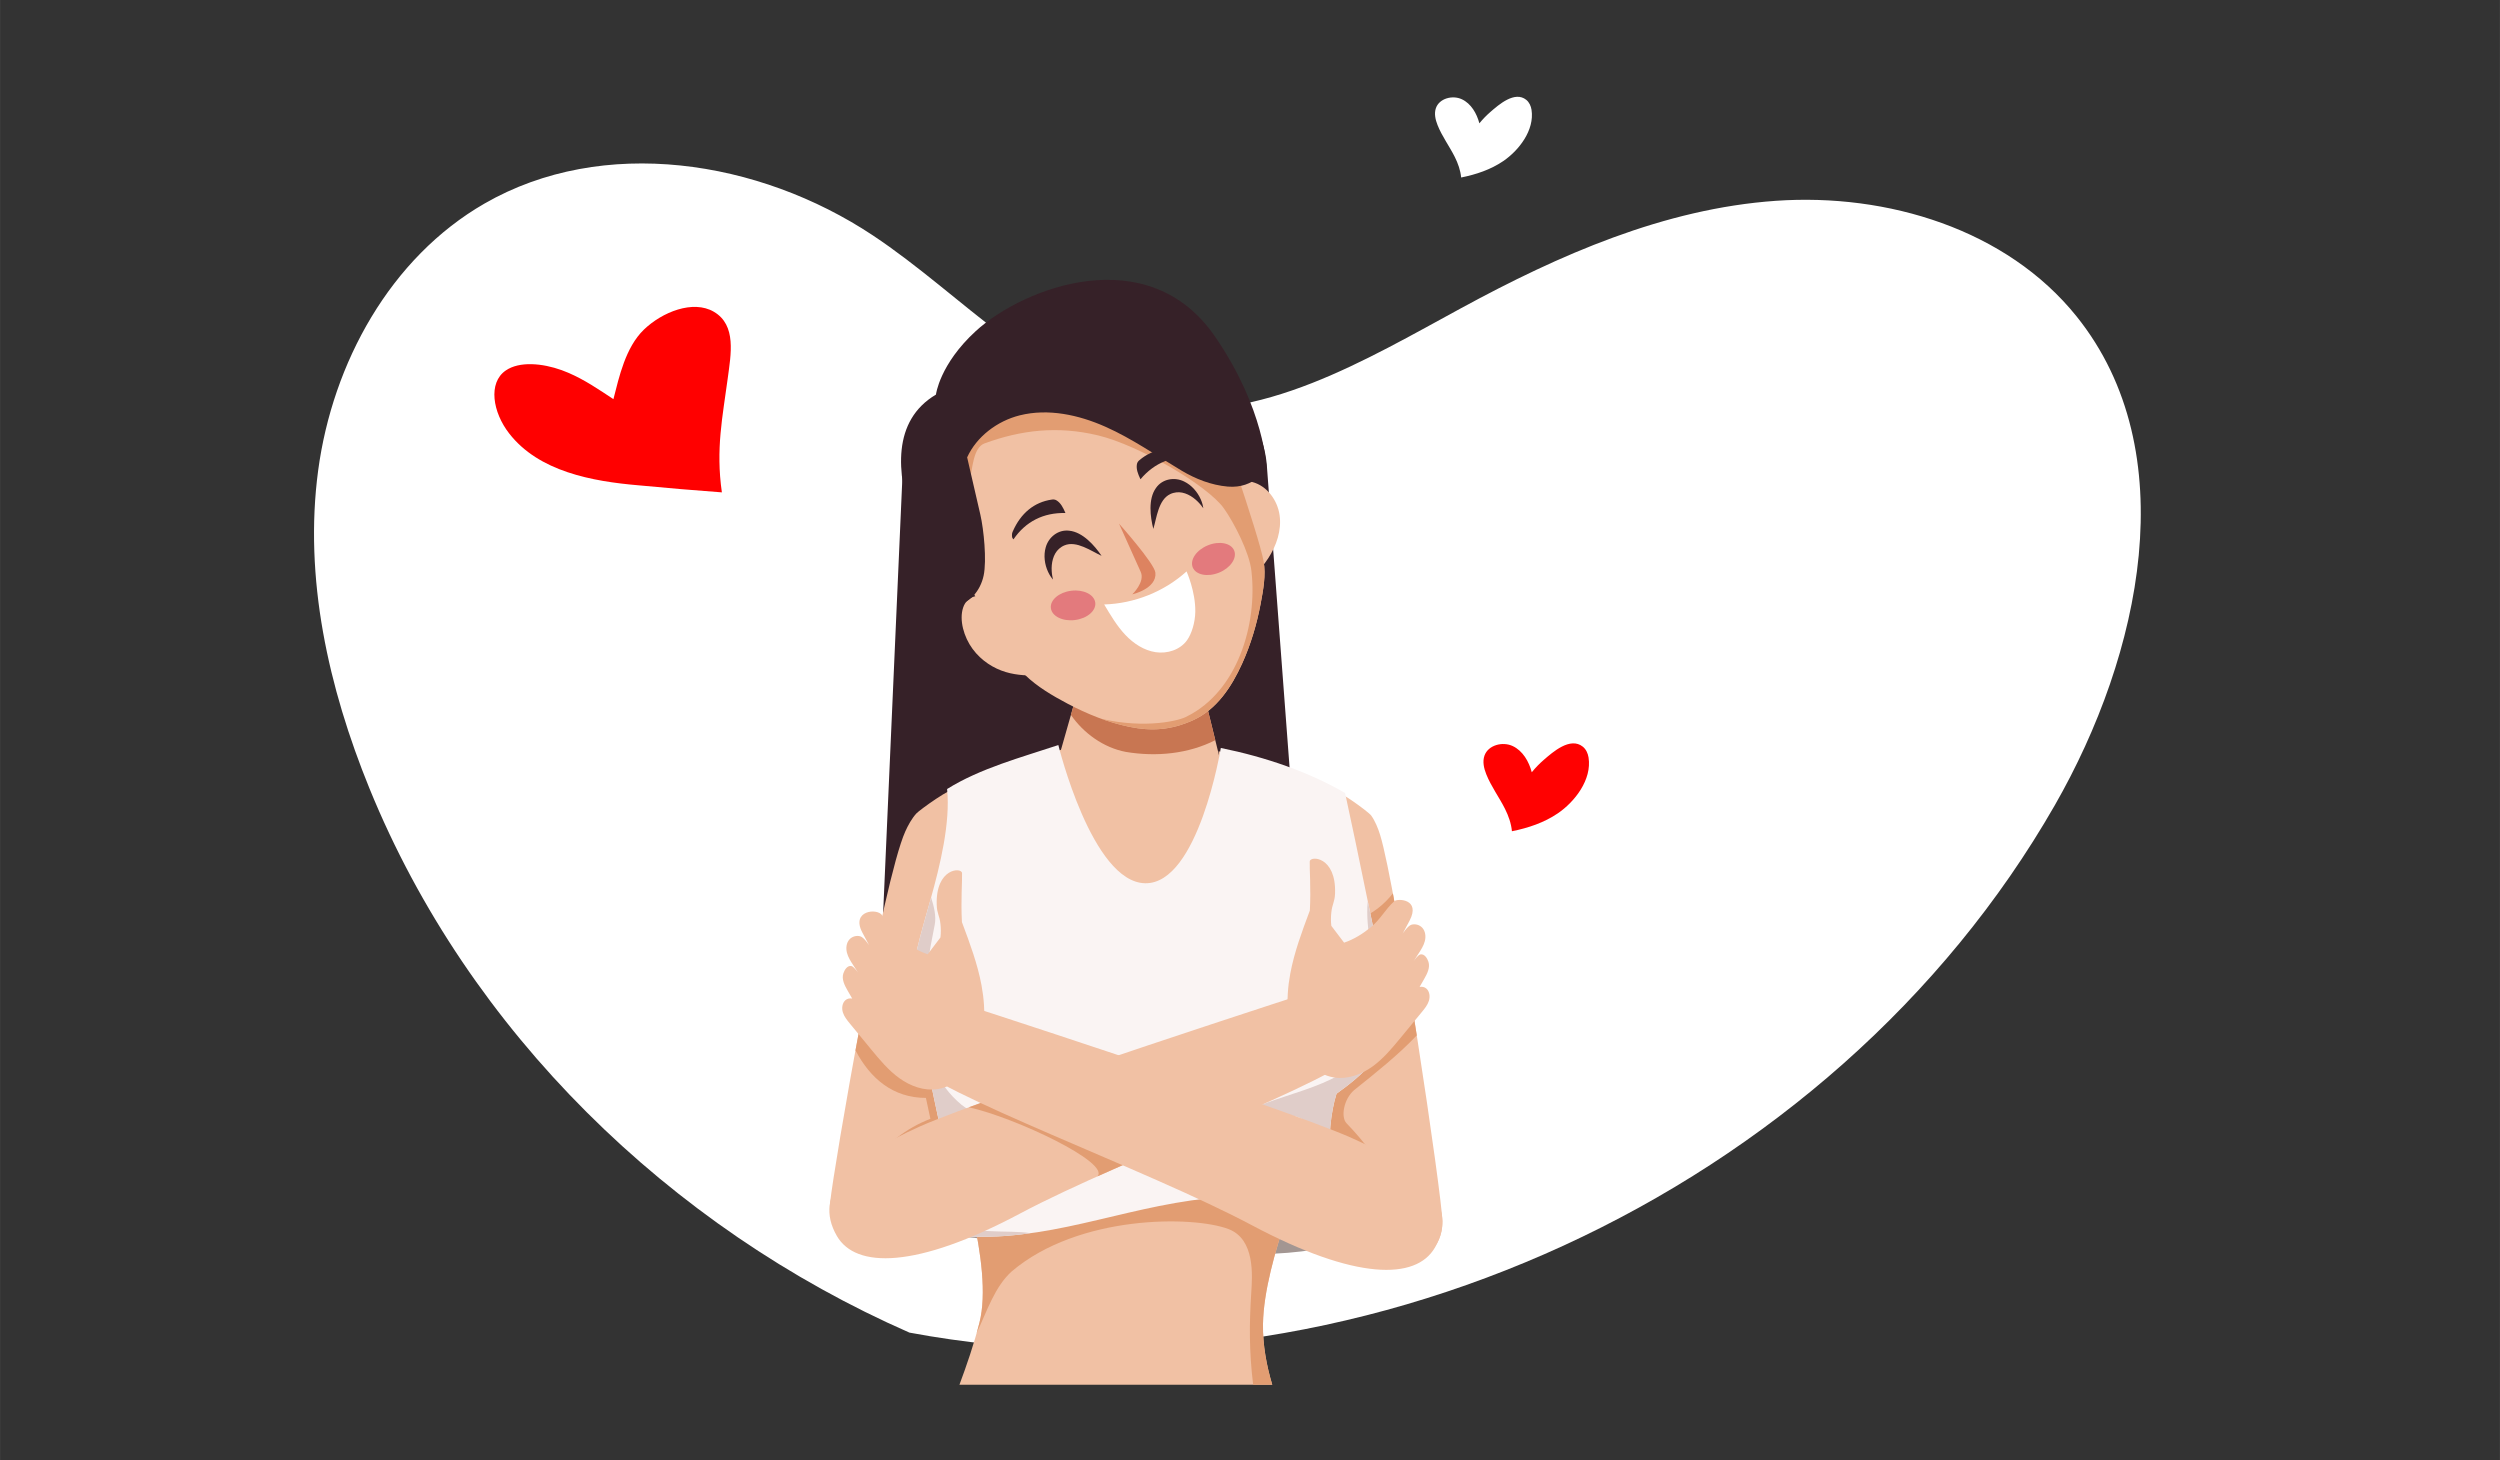 <?xml version="1.0" encoding="UTF-8" standalone="no"?>
<svg
   version="1.1"
   id="svg2"
   xml:space="preserve"
   width="10.274cm"
   height="6cm"
   viewBox="0 0 388.3 226.772"
   sodipodi:docname="love.svg"
   inkscape:version="1.1.1 (c3084ef, 2021-09-22)"
   xmlns:inkscape="http://www.inkscape.org/namespaces/inkscape"
   xmlns:sodipodi="http://sodipodi.sourceforge.net/DTD/sodipodi-0.dtd"
   xmlns="http://www.w3.org/2000/svg"
   xmlns:svg="http://www.w3.org/2000/svg"
   xmlns:rdf="http://www.w3.org/1999/02/22-rdf-syntax-ns#"
   xmlns:cc="http://creativecommons.org/ns#"
   xmlns:dc="http://purl.org/dc/elements/1.1/"><rect x="0" y="0" width="388.3" height="226.772" fill="#333333" stroke="none"/><defs
     id="defs6" /><sodipodi:namedview
     pagecolor="#ffffff"
     bordercolor="#666666"
     borderopacity="1"
     objecttolerance="10"
     gridtolerance="10"
     guidetolerance="10"
     inkscape:pageopacity="0"
     inkscape:pageshadow="2"
     inkscape:window-width="1440"
     inkscape:window-height="900"
     id="namedview4"
     inkscape:pagecheckerboard="0"
     showgrid="false"
     inkscape:zoom="1.1756511"
     inkscape:cx="152.68135"
     inkscape:cy="134.39361"
     inkscape:window-x="0"
     inkscape:window-y="0"
     inkscape:window-maximized="0"
     inkscape:current-layer="g12"
     units="cm"
     inkscape:document-units="cm" /><g
     id="g10"
     inkscape:groupmode="layer"
     inkscape:label="ink_ext_XXXXXX"
     transform="matrix(1.333,0,0,-1.333,0,3391.547)"><g
       id="g12"
       transform="scale(0.1)"><g
         id="g1438"
         transform="matrix(0.059,0,0,0.059,365.869,23829.416)"><path
           d="m 19715.7,19785.2 c -1067.7,-420.6 -2166.5,-655.9 -3289.3,-453.1 -2106.6,380.6 -3608.7,2185.3 -5392.3,3369.1 -2250.33,1493.4 -5326.06,1974.7 -7666.65,627.1 C 1508.96,22258.3 366.781,20183.4 81.832,18057.9 -203.113,15932.4 285.262,13764.4 1094.4,11778.4 3049.95,6978.6 7023.24,3108.3 11758.8,1030 20451,-590.801 29979.3,3761.2 34380.7,11447.1 c 1702.3,2972.7 2573.2,6980.3 429.2,9652 -1380.7,1720.6 -3739,2437.1 -5939.7,2283.2 -2200.6,-153.8 -4276.7,-1066.1 -6214.7,-2120 -948,-515.6 -1930,-1079.2 -2939.8,-1477.1"
           style="fill:#ffffff;fill-opacity:1;fill-rule:nonzero;stroke:none"
           id="path14" /><path
           d="m 22285.4,3219.1 c 0,467.9 -909.6,6602 -1230.8,7641.1 -39.8,128.6 -96.8,270.8 -175.8,381.5 -53.3,74.8 -720.1,560.9 -785.6,500.3 -712.8,-658.6 -901.2,-1927.1 -881.1,-2882.7 22.5,-1070.6 614.9,-5441.8 1083,-6054.2 468.1,-612.3 1990.3,-638.7 1990.3,414"
           style="fill:#f1c1a4;fill-opacity:1;fill-rule:nonzero;stroke:none"
           id="path16" /><path
           d="m 19424.2,10097.7 -600,7970.1 c -54.1,1194.8 -1075.9,2128.1 -2270.8,2074 l -2458.7,-111.4 c -1194.8,-54.1 -2530.4,-952.8 -2476.2,-2147.6 l -385,-8706.4 c 54.1,-1194.7 8244.9,-273.5 8190.7,921.3"
           style="fill:#362128;fill-opacity:1;fill-rule:nonzero;stroke:none"
           id="path18" /><path
           d="m 10193.7,3607.1 c 72.4,691.7 1039.4,6325.6 1482.8,7318.7 54.9,123 128.5,257.3 220.1,357.7 62,67.9 722.2,545.2 780,477.2 628.7,-739.2 723.8,-2095.8 589.5,-3042.1 -150.6,-1060.2 -786.7,-5292.4 -1324.8,-5844.2 -538,-551.9 -1848.4,-229.6 -1747.6,732.7"
           style="fill:#f1c1a4;fill-opacity:1;fill-rule:nonzero;stroke:none"
           id="path20" /><path
           d="m 20542.8,5820.1 c 440.2,352.2 864.1,688.4 1236.1,1079.8 -156.9,1006.3 -326.5,2030.3 -471.7,2804.4 -177.5,-224.5 -402.4,-404.3 -674.7,-506.5 -491.5,-184.3 -954.9,-3.8 -1409.5,195.4 -11.3,-184.4 -14.5,-364.1 -10.9,-533.9 22.5,-1070.6 614.9,-5441.8 1083,-6054.2 290.1,-379.5 985.3,-533.8 1471.9,-345.7 -106.8,1000.4 -672.1,1980.3 -1373.7,2703.1 -119.5,119.6 -59.7,478.3 149.5,657.6"
           style="fill:#e29d72;fill-opacity:1;fill-rule:nonzero;stroke:none"
           id="path22" /><path
           d="m 12173.2,8121.8 c -481.5,0 -787,337.3 -1039.8,724.2 -149,-702.8 -301.8,-1491.5 -439.9,-2242 295,-561.9 746.4,-938.9 1390.8,-938.9 l 88.9,-412.9 c -968.9,-371.1 -1582.2,-1282.5 -1801,-2273.3 363.9,-443.7 1174.4,-509.4 1569.1,-104.5 481.2,493.5 1040.6,3929.4 1261.3,5409 -328.4,-119.9 -678.9,-174.6 -1029.4,-161.6"
           style="fill:#e29d72;fill-opacity:1;fill-rule:nonzero;stroke:none"
           id="path24" /><path
           d="m 12360.1,2974.3 c 0,0 8308.3,-974.5 7987.7,102.1 -718.6,1126.4 -2114,1183.4 -3613.9,690.3 -1499.8,-493.1 -4373.8,-792.4 -4373.8,-792.4"
           style="fill:#a39692;fill-opacity:1;fill-rule:nonzero;stroke:none"
           id="path26" /><path
           d="m 13960.5,11227 c -14.9,-833.2 1471.9,-4161.1 2293.2,-4175.7 821.2,-14.7 2352.4,3259.2 2367.3,4092.4 14.9,833.3 -1031.1,704.4 -2318,727.4 -1287,23.1 -2327.6,189.2 -2342.5,-644.1"
           style="fill:#f1c1a4;fill-opacity:1;fill-rule:nonzero;stroke:none"
           id="path28" /><path
           d="m 16254.2,9609.2 v 0 c 869.4,-15.5 1916.4,617.3 1933,1546.8 l -679.8,2759.5 c 16.5,922.7 -2335.2,964.8 -2351.7,42.1 l -778.1,-2733.5 c -16.6,-929.5 1007.1,-1599.4 1876.6,-1614.9"
           style="fill:#f1c1a4;fill-opacity:1;fill-rule:nonzero;stroke:none"
           id="path30" /><path
           d="m 15155.7,13957.6 -207.4,-728.7 c 245,-354.7 639.3,-646.9 1085.8,-730.7 604,-100.6 1234.9,-38.2 1765.3,232.2 l -292,1185.1 c 16.5,922.7 -2335.2,964.8 -2351.7,42.1"
           style="fill:#c87652;fill-opacity:1;fill-rule:nonzero;stroke:none"
           id="path32" /><path
           d="M 13141.6,1223.7 C 13034.7,805.699 12887.8,379.602 12746.5,0 h 6178 c -109.5,366.102 -190.4,778.102 -182.8,1204.7 23,1281.6 900.1,3150.6 1005.8,3724.8 112.3,610.4 934.1,2617.2 624.6,4041.2 0,0 -376.4,1476.7 -447.7,2148.6 -629.5,821 -1021.8,1035.1 -2057.2,1393.2 l 106.7,-1340.5 c -241.9,-988.3 -1761,-2142.6 -1761,-2142.6 0,0 -1444.6,1161.5 -1636.2,2144.8 l 262.6,1392.6 c -1047.5,-320.9 -1541.2,-519.1 -2199.6,-1317.1 -95.2,-669 -524.2,-2131.2 -524.2,-2131.2 -359.6,-1694.8 389.4,-3447 479.8,-4061 85.1,-577.6 837.3,-2696.4 546.3,-3833.8"
           style="fill:#f1c1a4;fill-opacity:1;fill-rule:nonzero;stroke:none"
           id="path34" /><path
           d="m 13141.6,1223.7 c -17.3,-67.6 -35.7,-135.4 -54.9,-203.3 206.6,437.8 356.4,917 696,1221.3 1320.5,1117.7 3575.1,1100.7 4277.9,833.1 529.2,-201.5 470.3,-927.5 449.3,-1258.4 -39,-610.6 -43.6,-1147.298 37.5,-1816.4 h 377.1 c -109.5,366.102 -190.4,778.102 -182.8,1204.7 23,1281.6 900.1,3150.6 1005.8,3724.8 112.3,610.4 934.1,2617.2 624.6,4041.2 0,0 -376.4,1476.7 -447.7,2148.6 -629.5,821 -859.3,978.1 -1894.7,1336.2 l -55.8,-1283.5 c -241.9,-988.3 -1761,-2142.6 -1761,-2142.6 0,0 -1444.6,1161.5 -1636.2,2144.8 l 110.2,1345.4 c -1047.5,-320.9 -1388.8,-471.9 -2047.2,-1269.9 -95.2,-668.9 -524.2,-2131.2 -524.2,-2131.2 -359.6,-1694.8 389.4,-3447 479.8,-4061 85.1,-577.6 837.3,-2696.4 546.3,-3833.8"
           style="fill:#e29d72;fill-opacity:1;fill-rule:nonzero;stroke:none"
           id="path36" /><path
           d="m 17908.8,12576.3 c 890,-180.3 1752.9,-480.5 2454.2,-889.8 266.6,-1213.5 530.4,-2578 797,-3791.6 56.2,-255.8 112.7,-517.4 81.9,-777.5 -70,-589.7 -553.6,-1016.8 -1047.8,-1369 -234.6,-744.9 -172.7,-1963.9 155.2,-2673.6 -114.9,135 -561.8,637.6 -1634,656.8 -1976.9,35.3 -3355.4,-662.6 -5059.2,-792.7 -371.9,-28.4 -1070.4,-28.5 -1429.6,62.9 472,1119.3 129.1,2021.5 -55.7,3020.5 -300.1,433.6 -423.3,994.3 -410.7,1529.5 16.6,700.4 233.3,1378.1 421.8,2052.9 180.3,645.4 389.8,1496 321.1,2160.7 654.6,409.6 1470.2,626.3 2197.1,868.3 0,0 661.8,-2710.6 1714.9,-2729.4 1053.2,-18.8 1493.8,2672 1493.8,2672"
           style="fill:#faf4f3;fill-opacity:1;fill-rule:nonzero;stroke:none"
           id="path38" /><path
           d="m 19601.7,5129.2 c -74.4,293.3 -748.1,153.8 -1090.2,319.2 856.2,382.8 2079.1,493.7 2441.1,1442.7 248.8,553 -5.2,1194.5 -100.4,1806.7 -29.7,278.2 -70.6,567.9 -41.3,852.9 116.2,-564 232.4,-1124.3 349.1,-1655.8 56.2,-255.8 112.7,-517.4 81.9,-777.5 -70,-589.7 -553.6,-1016.8 -1047.8,-1369 -234.6,-744.9 -172.7,-1963.9 155.2,-2673.6 -77.3,90.8 -305.3,347.9 -772.3,512.3 45.1,561.9 155.9,1002.2 24.7,1542.1"
           style="fill:#e0cdc9;fill-opacity:1;fill-rule:nonzero;stroke:none"
           id="path40" /><path
           d="m 11760.1,7551.8 c 16.6,700.4 233.3,1378.1 421.8,2052.9 1.8,6.6 3.7,13.3 5.5,20 55.7,-175.7 103.7,-372.7 72.1,-534.4 -196.1,-1003.4 -524.1,-2591.8 442,-3485 443.5,-432.6 1055.7,-337.4 1638,-427.4 -425,-18.9 -1558.1,-17.5 -1598.8,-228.7 -22.9,-119.2 -293,-1337.4 -107.5,-1675.3 185.6,-337.8 1096.2,-202.8 1517.8,-281.1 -162.5,-22.6 -327.1,-41.1 -494.9,-53.9 -372,-28.4 -1070.4,-28.5 -1429.6,62.9 472,1119.3 129.1,2021.5 -55.7,3020.5 -300.1,433.6 -423.3,994.3 -410.7,1529.5"
           style="fill:#e0cdc9;fill-opacity:1;fill-rule:nonzero;stroke:none"
           id="path42" /><path
           d="m 14357.9,14005.3 c -229.6,-0.3 -462.1,-0.3 -698,70.7 -236,71.1 -478.5,218.9 -653.3,456.3 -174.8,237.3 -267,572.5 -187.5,814.7 79.5,242.2 339.5,296.5 568.9,166.9 110.3,-62.3 1111.7,-1508.3 969.9,-1508.6"
           style="fill:#f1c1a4;fill-opacity:1;fill-rule:nonzero;stroke:none"
           id="path44" /><path
           d="m 18233.6,15660.8 c 221.5,202.7 445.5,408.1 610,659.3 164.5,251.3 267.6,554.6 226.3,852 -41.3,297.5 -248.6,580.8 -539.2,656.5 -290.6,75.7 -589,-121.2 -695.5,-402 -51.2,-135 261.7,-1890.8 398.4,-1765.8"
           style="fill:#f1c1a4;fill-opacity:1;fill-rule:nonzero;stroke:none"
           id="path46" /><path
           d="m 13665.1,20478.1 c 43.9,22.3 470.6,214.3 516.5,232.4 1406.2,552.8 2809.1,905.3 3578.3,-1341.7 0,0 898.5,-2572.7 994,-3105.9 48.4,-270.6 -8.7,-572.9 -58.8,-838.7 -76.2,-404.7 -195.4,-804.9 -365.3,-1180.4 -208.4,-460.5 -502.4,-909.3 -971.7,-1120.5 -435.3,-195.9 -819.5,-217.7 -1250.3,-130.2 -428.7,87.1 -841.5,254.9 -1227.2,458.8 -294.1,155.5 -598.1,333.4 -838.3,566.7 -28.5,27.8 -56.4,56.4 -81.1,87.7 -335.7,425.1 -1665.2,2803.9 -1665.2,2803.9 -1171.5,2065.9 22.7,2882.1 1369.1,3567.9"
           style="fill:#f1c1a4;fill-opacity:1;fill-rule:nonzero;stroke:none"
           id="path48" /><path
           d="m 17248.6,13204.4 c 986.3,494.2 1386.4,1810.6 1265,2863.9 -36.7,361.2 -343.5,958.8 -544,1239.8 -322.7,452.3 -1676.5,1246.8 -2484.3,1441.1 -807.8,194.4 -1525.7,103.5 -2239.1,-156.2 -453.6,-165.2 -59.3,-1545.6 -948.4,-1686.2 -1.1,2 -1.8,3.4 -1.8,3.4 -1171.5,2065.9 22.7,2882.1 1369.1,3567.9 43.9,22.3 470.6,214.4 516.5,232.4 1406.2,552.8 2809.1,905.3 3578.3,-1341.7 0,0 898.5,-2572.7 994,-3105.9 48.4,-270.6 -8.7,-572.9 -58.8,-838.7 -76.2,-404.7 -195.4,-804.9 -365.3,-1180.4 -208.4,-460.5 -502.4,-909.3 -971.7,-1120.5 -435.3,-195.9 -819.5,-217.7 -1250.3,-130.2 -189.7,38.5 -376.2,92.9 -558.6,159.1 877.7,-203.4 1562.2,-34.7 1699.4,52.2"
           style="fill:#e29d72;fill-opacity:1;fill-rule:nonzero;stroke:none"
           id="path50" /><path
           d="m 15897.7,17007.6 c 0,0 699.6,-784.7 718.9,-968.9 33.1,-316.4 -456.3,-429 -456.3,-429 0,0 256.2,244.9 167.1,443 -89.1,198 -429.7,954.9 -429.7,954.9"
           style="fill:#dd8360;fill-opacity:1;fill-rule:nonzero;stroke:none"
           id="path52" /><path
           d="m 17301.4,18414 c -6.8,2.7 -13.6,4.9 -20.2,7.1 -371.7,119.5 -711.1,66.2 -977.9,-159.4 -23.2,-19.5 -46.7,-42.2 -53.1,-89.8 -12,-90.6 17.4,-173.8 71.7,-289.1 279.5,331.6 647.1,477.6 1070.3,423.3 -6.1,43.8 -10.9,45 -36.6,71.7 -18.5,19.2 -36.6,29.3 -54.2,36.2"
           style="fill:#362128;fill-opacity:1;fill-rule:nonzero;stroke:none"
           id="path54" /><path
           d="m 13793.1,16835.4 c 2.5,6.9 5.3,13.4 8.2,19.8 157,357.4 422,576.1 767.8,626.2 30,4.4 62.5,6.9 102.4,-19.8 75.8,-51.2 118.6,-128.4 168.8,-245.4 -433.5,10.7 -786.6,-167.6 -1026.6,-520.3 -28.8,33.6 -26.4,38 -29.4,74.9 -2.1,26.6 2.4,46.8 8.8,64.6"
           style="fill:#362128;fill-opacity:1;fill-rule:nonzero;stroke:none"
           id="path56" /><path
           d="m 17562.7,17310.5 c 0,0 -4.3,5.9 -12.4,17.1 -7.7,11.2 -20.1,27.1 -35.6,46.7 -8.2,9.5 -16.9,20.1 -26.8,31.2 -10.3,10.8 -20.5,22.8 -32.8,34.4 -110.3,111 -269.4,203.5 -427.1,184.2 -40.9,-5.2 -81.7,-15.7 -119.5,-34.5 -234.5,-112.1 -267.4,-473.3 -332.6,-687.2 -60.4,236.4 -106.4,590.7 53,809.5 122,176.9 362.7,221.9 554.3,127.3 149,-71.3 266.3,-208.2 329.7,-353.9 8.2,-17.8 14.2,-35.3 20,-50.8 5.5,-15.8 9.6,-30.4 13.5,-43.3 8.8,-32.6 13.4,-60.3 16.3,-80.7"
           style="fill:#362128;fill-opacity:1;fill-rule:nonzero;stroke:none"
           id="path58" /><path
           d="m 14594.7,15902.2 c 0,0 -1.6,7.1 -4.5,20.6 -3.4,13.2 -7,33 -11.5,57.5 -1.6,12.5 -3.8,26.1 -5.6,40.8 -1.2,14.9 -3.4,30.5 -4,47.4 -10,156.1 26.2,336.6 145.1,441.9 31,27.2 66,50.7 105.1,66.6 239.4,101.3 531.6,-113.5 735,-206.4 -136.9,201.9 -371.8,471.1 -641.3,496.8 -213.3,26 -406.5,-124.5 -462.7,-330.7 -45.4,-158.8 -20.6,-337.3 46.5,-481.4 7.9,-18 17.1,-34 24.8,-48.7 8.2,-14.5 16.4,-27.3 23.4,-38.7 18.7,-28.2 36.4,-50.1 49.7,-65.7"
           style="fill:#362128;fill-opacity:1;fill-rule:nonzero;stroke:none"
           id="path60" /><path
           d="m 18810.6,18105.1 c 0,0 -231.3,-413.5 -764.9,-366.7 -325.4,28.6 -632.4,148.9 -913.1,316 -497.5,296 -974.5,631.2 -1503.5,866.2 -529,234.9 -1128,365.1 -1689.7,225.2 -444.9,-110.8 -854.7,-420.7 -1040.4,-830.4 86.9,-377.3 173.9,-754.6 260.9,-1131.9 68.4,-296.6 127.5,-902.1 65.3,-1200.1 -62.3,-298 -280.2,-570.8 -584,-591.4 0,0 -2095.8,3133.1 -358.4,4163.2 0,0 71,596.9 785.3,1252.8 937.7,861 3404.8,1815.3 4725.2,-104.9 991.8,-1442.3 1017.3,-2598 1017.3,-2598"
           style="fill:#362128;fill-opacity:1;fill-rule:nonzero;stroke:none"
           id="path62" /><path
           d="m 17232.3,16063.1 c -442.8,-400.5 -1031,-635.1 -1627.4,-652.6 126.1,-210.4 251.5,-425.2 420.7,-603.4 160.4,-168.8 365.7,-304.5 595.9,-339.2 230.2,-34.8 485.1,46.4 620.1,236 90.5,127.3 159.9,346.1 163.2,563.3 6.1,398.9 -172.5,795.9 -172.5,795.9"
           style="fill:#ffffff;fill-opacity:1;fill-rule:nonzero;stroke:none"
           id="path64" /><path
           d="m 18172.7,16474.9 c 60.6,-149.2 -73.5,-344.5 -299.5,-436.3 -226,-91.8 -458.4,-45.3 -519,103.8 -60.6,149.2 73.5,344.5 299.5,436.3 226,91.8 458.4,45.3 519,-103.8"
           style="fill:#e37a7d;fill-opacity:1;fill-rule:nonzero;stroke:none"
           id="path66" /><path
           d="m 15429.1,15446.3 c 19.8,-159.7 -160.4,-313.6 -402.5,-343.6 -242.1,-30 -454.4,75.2 -474.2,235 -19.8,159.8 160.4,313.6 402.5,343.6 242.1,30 454.4,-75.2 474.2,-235"
           style="fill:#e37a7d;fill-opacity:1;fill-rule:nonzero;stroke:none"
           id="path68" /><path
           d="m 19231.5,7728.8 c 8,132.4 25.2,264.6 49.6,394.6 78.7,419.9 229,822.6 378.6,1222.8 0,0 2.6,6.9 7.4,19.9 23.3,428.9 -8.3,833.1 -2.2,967.7 5.5,119.9 525.6,105.4 500,-630.2 -6,-172.8 -56.2,-205.4 -74,-377.3 -9,-87 -10.8,-176.4 0.6,-263.1 84,-110.7 167.9,-221.4 251.9,-332.2 192.5,65.1 370,175.2 527.6,304.9 201.3,165.9 272,339 464.8,514.8 62.2,56.7 527.7,46 299.8,-386.9 -49.6,-94.3 -136.4,-255.9 -136.4,-255.9 0,0 100.2,156.7 175.2,178 74.9,21.3 160.8,-3.1 213.4,-60.6 62.5,-68.4 73.3,-172 50.7,-261.9 -22.6,-89.8 -73.9,-169.4 -124.3,-247.1 -67.7,-104.2 -135.4,-208.5 -203.1,-312.7 0,0 160.8,278.5 238.9,295.2 78,16.6 136.3,-74.1 159.4,-145.8 37.1,-115.2 -25.4,-236.5 -85.8,-341.4 -29.7,-51.7 -59.4,-103.3 -89.2,-154.7 46.1,10 99,-0.9 134.5,-32.9 64.8,-58.3 75.5,-159.3 49.1,-242.3 -26.3,-83.1 -83,-152.5 -138.4,-219.8 -138.9,-168.6 -277.8,-337.3 -416.8,-506 -170.3,-206.7 -343.3,-416 -560.8,-572.3 -217.6,-156.3 -488.5,-256.3 -753.3,-215.5 -392,60.4 -682,414.1 -811.2,789.1 -96.2,278.9 -124,576.1 -106,871.6"
           style="fill:#f1c1a4;fill-opacity:1;fill-rule:nonzero;stroke:none"
           id="path70" /><path
           d="m 19973.7,7855.7 c 0,0 -6648.7,-2147.7 -8006.9,-2753.7 -1358.3,-606.1 -2133.43,-1316.3 -1639.7,-2165.4 371.9,-639.7 1560.3,-650.3 3619.4,446.2 2059.1,1096.4 6293,2619.2 6738.1,3226.8 366.3,499.9 -151.9,1261.4 -710.9,1246.1"
           style="fill:#f1c1a4;fill-opacity:1;fill-rule:nonzero;stroke:none"
           id="path72" /><path
           d="m 12932.3,5480.1 c 918.2,-204.3 2806.1,-1097.1 2537.8,-1365.4 627.4,281.8 1304.5,571.3 1957.2,852 -723.6,459.7 -1454.8,908.8 -2212.5,1313 -846.6,-288.1 -1656.5,-569.8 -2282.5,-799.6"
           style="fill:#e29d72;fill-opacity:1;fill-rule:nonzero;stroke:none"
           id="path74" /><path
           d="m 13231.5,7499.4 c -8.1,132.4 -25.3,264.5 -49.6,394.5 -78.7,420 -229,822.6 -378.6,1222.8 0,0 -2.6,7 -7.5,20 -23.2,428.9 8.4,833.1 2.2,967.7 -5.5,119.9 -525.6,105.4 -500,-630.2 6,-172.8 56.3,-205.4 74.1,-377.3 9,-87 10.7,-176.4 -0.6,-263.1 -84,-110.7 -168,-221.5 -252,-332.2 -192.4,65.1 -370,175.2 -527.5,304.9 -201.4,165.9 -235.7,234.3 -367.7,459.2 -92.9,158.2 -624.9,101.6 -396.9,-331.3 49.6,-94.3 136.3,-255.9 136.3,-255.9 0,0 -100.2,156.7 -175.1,178 -74.9,21.3 -160.9,-3.1 -213.4,-60.6 -62.6,-68.4 -73.4,-172 -50.8,-261.9 22.7,-89.8 73.9,-169.4 124.4,-247.1 67.7,-104.2 135.4,-208.5 203.1,-312.7 0,0 -160.9,278.5 -238.9,295.1 -78.1,16.7 -136.3,-74 -159.4,-145.7 -37.1,-115.2 25.3,-236.5 85.7,-341.5 29.7,-51.6 59.4,-103.2 89.2,-154.7 -46.1,10 -99,-0.8 -134.5,-32.8 -64.7,-58.3 -75.4,-159.3 -49.1,-242.3 26.4,-83.1 83,-152.5 138.4,-219.8 139,-168.6 277.9,-337.3 416.9,-506 170.3,-206.7 343.2,-416 560.8,-572.3 217.5,-156.3 488.5,-256.3 753.3,-215.5 392,60.3 681.9,414.1 811.2,789.1 96.1,278.9 123.9,576.1 106,871.6"
           style="fill:#f1c1a4;fill-opacity:1;fill-rule:nonzero;stroke:none"
           id="path76" /><path
           d="m 12489.2,7626.3 c 0,0 6648.7,-2147.7 8007,-2753.8 1358.2,-606 2133.4,-1316.3 1639.7,-2165.3 -372,-639.7 -1560.4,-650.3 -3619.5,446.2 -2059.1,1096.4 -6292.9,2619.2 -6738,3226.7 -366.3,500 151.9,1261.5 710.8,1246.2"
           style="fill:#f1c1a4;fill-opacity:1;fill-rule:nonzero;stroke:none"
           id="path78" /><path
           d="m 23232.8,25137.2 c 165,143.1 480.9,421.8 707.9,239.6 59.4,-47.7 92.8,-122 104.5,-197.2 62.1,-400.8 -248.1,-801.6 -559.1,-1013.1 -247.5,-168.3 -536.2,-264.8 -830.8,-323.8 -12.9,139.3 -62.2,278.8 -125.3,404.9 -106.7,213.3 -252.3,407.2 -340.4,628.9 -42.7,107.6 -71.2,229 -32.5,338.1 67.7,191 327.5,259.3 511.2,173.6 183.6,-85.7 294.7,-279.7 346.7,-475.6 65.9,81 138.9,156.2 217.8,224.6"
           style="fill:#ffffff;fill-opacity:1;fill-rule:nonzero;stroke:none"
           id="path80" /><path
           d="m 24287.1,12341 c 179.7,155.8 523.5,459.3 770.7,260.9 64.7,-51.9 101.1,-132.8 113.8,-214.7 67.6,-436.4 -270.1,-872.8 -608.7,-1103 -269.5,-183.2 -583.9,-288.3 -904.6,-352.6 -14,151.7 -67.7,303.6 -136.3,440.8 -116.3,232.3 -274.7,443.4 -370.7,684.8 -46.5,117.1 -77.5,249.3 -35.4,368.1 73.7,208 356.6,282.4 556.5,189.1 200,-93.4 321,-304.6 377.5,-517.9 71.8,88.2 151.3,170 237.2,244.5"
           style="fill:#ff0101;fill-opacity:1;fill-rule:nonzero;stroke:none"
           id="path82" /><path
           d="m 5017.11,19988.1 c 328.43,-139.6 616.4,-338.7 895.79,-522.8 113.61,444.6 239.43,1020.9 600.62,1371.9 360.77,348.1 971.26,594.3 1382.33,354.3 453.85,-264.9 335.99,-848.9 275.12,-1312.8 -101.25,-761 -239.08,-1395.6 -116,-2254.5 -526.98,39.6 -1078.79,84.9 -1642.28,139 -922.53,78.7 -1974.06,272.2 -2558.32,1024.7 -324.01,414.9 -422.71,999.2 -68.06,1243 269.2,186.4 723.46,144.5 1105.23,6.9 42.53,-15.5 84.36,-32.1 125.57,-49.7"
           style="fill:#ff0000;fill-opacity:1;fill-rule:nonzero;stroke:none"
           id="path84" /></g></g></g></svg>
